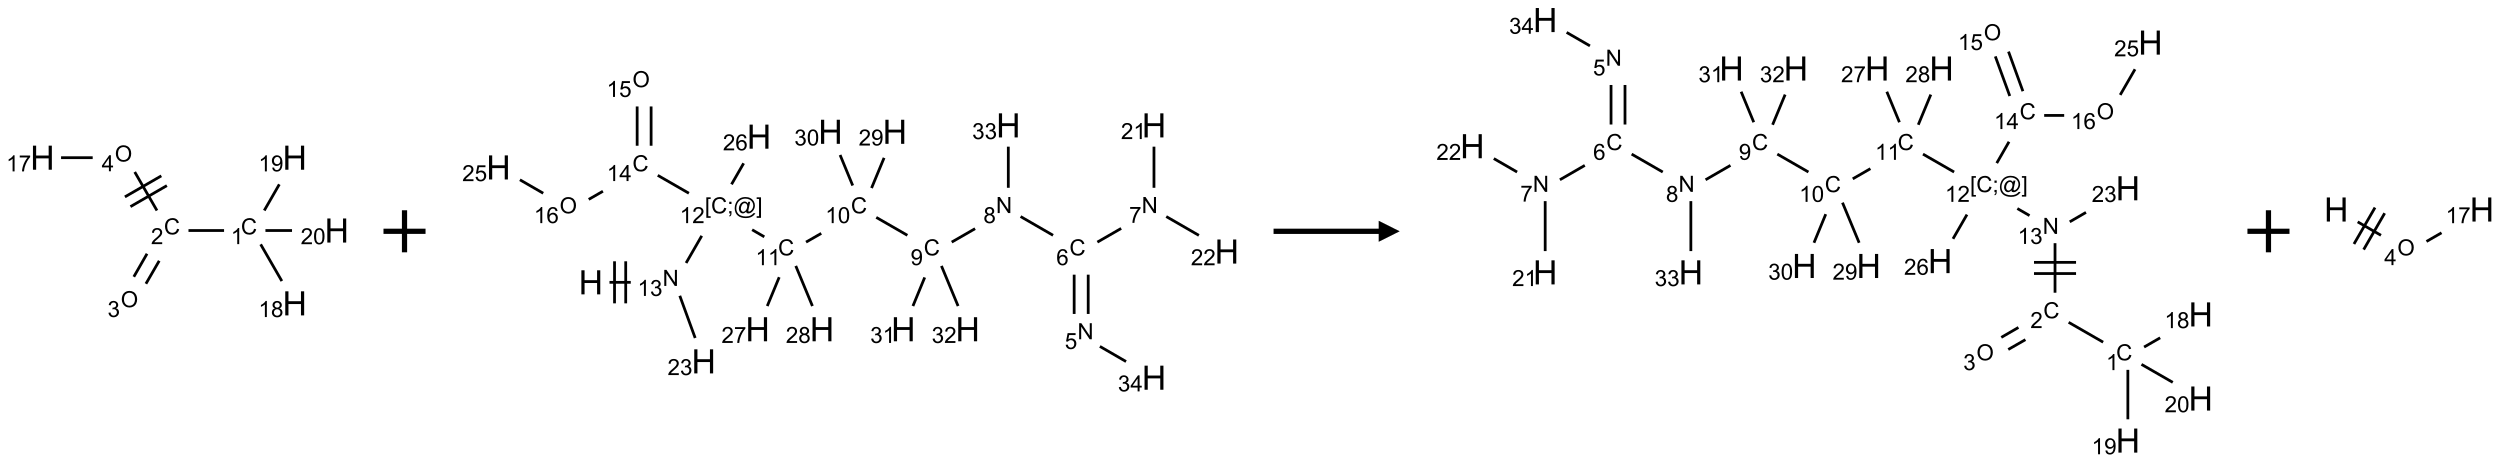 <?xml version="1.0" encoding="UTF-8"?>
<svg xmlns="http://www.w3.org/2000/svg" xmlns:xlink="http://www.w3.org/1999/xlink" width="1189" height="220" viewBox="0 0 1189 220">
<defs>
<g>
<g id="glyph-0-0">
<path d="M 1.332 0 L 1.332 -6.668 L 6.668 -6.668 L 6.668 0 Z M 1.5 -0.168 L 6.5 -0.168 L 6.5 -6.5 L 1.5 -6.5 Z M 1.5 -0.168 "/>
</g>
<g id="glyph-0-1">
<path d="M 6.27 -2.676 L 7.281 -2.422 C 7.07 -1.594 6.688 -0.961 6.137 -0.523 C 5.586 -0.086 4.914 0.129 4.121 0.129 C 3.297 0.129 2.629 -0.039 2.113 -0.371 C 1.598 -0.707 1.203 -1.191 0.934 -1.828 C 0.664 -2.465 0.531 -3.145 0.531 -3.875 C 0.531 -4.672 0.684 -5.363 0.988 -5.957 C 1.293 -6.547 1.723 -6.996 2.285 -7.305 C 2.844 -7.613 3.461 -7.766 4.137 -7.766 C 4.898 -7.766 5.543 -7.57 6.062 -7.184 C 6.582 -6.793 6.945 -6.246 7.152 -5.543 L 6.156 -5.309 C 5.98 -5.863 5.723 -6.266 5.387 -6.52 C 5.051 -6.773 4.625 -6.902 4.113 -6.902 C 3.527 -6.902 3.039 -6.762 2.645 -6.48 C 2.25 -6.199 1.973 -5.82 1.812 -5.348 C 1.652 -4.871 1.574 -4.383 1.574 -3.879 C 1.574 -3.23 1.668 -2.664 1.855 -2.18 C 2.047 -1.695 2.34 -1.332 2.738 -1.094 C 3.137 -0.855 3.57 -0.734 4.035 -0.734 C 4.602 -0.734 5.082 -0.898 5.473 -1.223 C 5.867 -1.551 6.133 -2.035 6.27 -2.676 Z M 6.27 -2.676 "/>
</g>
<g id="glyph-0-2">
<path d="M 3.973 0 L 3.035 0 L 3.035 -5.973 C 2.809 -5.758 2.516 -5.543 2.148 -5.328 C 1.781 -5.113 1.453 -4.953 1.16 -4.844 L 1.16 -5.75 C 1.684 -5.996 2.145 -6.297 2.535 -6.645 C 2.93 -6.996 3.207 -7.336 3.371 -7.668 L 3.973 -7.668 Z M 3.973 0 "/>
</g>
<g id="glyph-0-3">
<path d="M 5.371 -0.902 L 5.371 0 L 0.324 0 C 0.316 -0.227 0.352 -0.441 0.434 -0.652 C 0.562 -0.996 0.766 -1.332 1.051 -1.668 C 1.332 -2 1.742 -2.387 2.277 -2.824 C 3.105 -3.504 3.668 -4.043 3.957 -4.441 C 4.25 -4.84 4.395 -5.215 4.395 -5.566 C 4.395 -5.938 4.262 -6.254 3.996 -6.508 C 3.73 -6.762 3.387 -6.891 2.957 -6.891 C 2.508 -6.891 2.145 -6.754 1.875 -6.484 C 1.605 -6.215 1.469 -5.84 1.465 -5.359 L 0.5 -5.457 C 0.566 -6.176 0.812 -6.727 1.246 -7.102 C 1.676 -7.477 2.254 -7.668 2.98 -7.668 C 3.711 -7.668 4.293 -7.465 4.719 -7.059 C 5.145 -6.652 5.359 -6.148 5.359 -5.547 C 5.359 -5.242 5.297 -4.941 5.172 -4.645 C 5.047 -4.352 4.84 -4.039 4.551 -3.715 C 4.262 -3.387 3.777 -2.938 3.105 -2.371 C 2.543 -1.898 2.18 -1.578 2.02 -1.41 C 1.859 -1.242 1.73 -1.07 1.625 -0.902 Z M 5.371 -0.902 "/>
</g>
<g id="glyph-0-4">
<path d="M 0.516 -3.719 C 0.516 -4.984 0.855 -5.977 1.535 -6.695 C 2.215 -7.414 3.094 -7.77 4.172 -7.77 C 4.875 -7.77 5.512 -7.602 6.078 -7.266 C 6.645 -6.93 7.074 -6.461 7.371 -5.855 C 7.668 -5.254 7.816 -4.57 7.816 -3.809 C 7.816 -3.035 7.66 -2.34 7.348 -1.73 C 7.035 -1.117 6.594 -0.656 6.02 -0.34 C 5.449 -0.027 4.828 0.129 4.168 0.129 C 3.449 0.129 2.805 -0.043 2.238 -0.391 C 1.672 -0.738 1.246 -1.211 0.953 -1.812 C 0.66 -2.414 0.516 -3.047 0.516 -3.719 Z M 1.559 -3.703 C 1.559 -2.781 1.805 -2.059 2.301 -1.527 C 2.793 -1 3.414 -0.734 4.16 -0.734 C 4.922 -0.734 5.547 -1 6.039 -1.535 C 6.531 -2.07 6.777 -2.828 6.777 -3.812 C 6.777 -4.434 6.672 -4.977 6.461 -5.441 C 6.25 -5.902 5.945 -6.262 5.539 -6.52 C 5.133 -6.773 4.68 -6.902 4.176 -6.902 C 3.461 -6.902 2.848 -6.656 2.332 -6.164 C 1.816 -5.672 1.559 -4.852 1.559 -3.703 Z M 1.559 -3.703 "/>
</g>
<g id="glyph-0-5">
<path d="M 0.449 -2.016 L 1.387 -2.141 C 1.492 -1.609 1.676 -1.227 1.934 -0.992 C 2.191 -0.758 2.508 -0.641 2.879 -0.641 C 3.32 -0.641 3.695 -0.793 3.996 -1.098 C 4.301 -1.402 4.453 -1.781 4.453 -2.234 C 4.453 -2.664 4.312 -3.02 4.031 -3.301 C 3.75 -3.578 3.391 -3.719 2.957 -3.719 C 2.781 -3.719 2.562 -3.684 2.297 -3.613 L 2.402 -4.438 C 2.465 -4.43 2.516 -4.426 2.551 -4.426 C 2.949 -4.426 3.312 -4.531 3.629 -4.738 C 3.949 -4.949 4.109 -5.27 4.109 -5.703 C 4.109 -6.047 3.992 -6.332 3.762 -6.559 C 3.527 -6.785 3.227 -6.895 2.859 -6.895 C 2.496 -6.895 2.191 -6.781 1.949 -6.551 C 1.707 -6.324 1.547 -5.98 1.48 -5.52 L 0.543 -5.688 C 0.656 -6.316 0.918 -6.805 1.324 -7.148 C 1.73 -7.492 2.234 -7.668 2.84 -7.668 C 3.254 -7.668 3.641 -7.578 3.988 -7.398 C 4.34 -7.219 4.609 -6.977 4.793 -6.668 C 4.98 -6.359 5.074 -6.031 5.074 -5.684 C 5.074 -5.352 4.984 -5.051 4.809 -4.781 C 4.629 -4.512 4.367 -4.297 4.02 -4.137 C 4.473 -4.031 4.824 -3.816 5.074 -3.488 C 5.324 -3.16 5.449 -2.75 5.449 -2.254 C 5.449 -1.59 5.203 -1.023 4.719 -0.559 C 4.234 -0.098 3.617 0.137 2.875 0.137 C 2.203 0.137 1.648 -0.062 1.207 -0.465 C 0.762 -0.863 0.512 -1.379 0.449 -2.016 Z M 0.449 -2.016 "/>
</g>
<g id="glyph-0-6">
<path d="M 3.449 0 L 3.449 -1.828 L 0.137 -1.828 L 0.137 -2.688 L 3.621 -7.637 L 4.387 -7.637 L 4.387 -2.688 L 5.418 -2.688 L 5.418 -1.828 L 4.387 -1.828 L 4.387 0 Z M 3.449 -2.688 L 3.449 -6.129 L 1.059 -2.688 Z M 3.449 -2.688 "/>
</g>
<g id="glyph-0-7">
<path d="M 0.504 -6.637 L 0.504 -7.535 L 5.449 -7.535 L 5.449 -6.809 C 4.961 -6.289 4.48 -5.602 4.004 -4.746 C 3.527 -3.887 3.156 -3.004 2.895 -2.098 C 2.707 -1.461 2.59 -0.762 2.535 0 L 1.574 0 C 1.582 -0.602 1.703 -1.328 1.926 -2.176 C 2.152 -3.027 2.477 -3.848 2.898 -4.637 C 3.32 -5.426 3.77 -6.094 4.246 -6.637 Z M 0.504 -6.637 "/>
</g>
<g id="glyph-0-8">
<path d="M 1.887 -4.141 C 1.496 -4.281 1.207 -4.484 1.02 -4.75 C 0.832 -5.016 0.738 -5.328 0.738 -5.699 C 0.738 -6.254 0.938 -6.719 1.34 -7.098 C 1.738 -7.477 2.27 -7.668 2.934 -7.668 C 3.598 -7.668 4.137 -7.473 4.543 -7.086 C 4.949 -6.699 5.152 -6.227 5.152 -5.672 C 5.152 -5.316 5.059 -5.008 4.871 -4.746 C 4.688 -4.484 4.406 -4.281 4.027 -4.141 C 4.496 -3.988 4.852 -3.742 5.098 -3.402 C 5.34 -3.062 5.465 -2.656 5.465 -2.184 C 5.465 -1.531 5.234 -0.98 4.77 -0.535 C 4.309 -0.09 3.703 0.129 2.949 0.129 C 2.195 0.129 1.586 -0.094 1.125 -0.539 C 0.664 -0.984 0.434 -1.543 0.434 -2.207 C 0.434 -2.703 0.559 -3.121 0.809 -3.457 C 1.062 -3.793 1.422 -4.02 1.887 -4.141 Z M 1.699 -5.73 C 1.699 -5.367 1.812 -5.074 2.047 -4.844 C 2.281 -4.613 2.582 -4.5 2.953 -4.5 C 3.312 -4.5 3.609 -4.613 3.84 -4.84 C 4.07 -5.066 4.188 -5.348 4.188 -5.676 C 4.188 -6.02 4.07 -6.309 3.832 -6.543 C 3.594 -6.777 3.297 -6.895 2.941 -6.895 C 2.586 -6.895 2.289 -6.781 2.051 -6.551 C 1.816 -6.324 1.699 -6.047 1.699 -5.73 Z M 1.395 -2.203 C 1.395 -1.938 1.461 -1.676 1.586 -1.426 C 1.711 -1.176 1.902 -0.984 2.152 -0.848 C 2.402 -0.711 2.672 -0.641 2.957 -0.641 C 3.406 -0.641 3.777 -0.785 4.066 -1.074 C 4.359 -1.363 4.504 -1.727 4.504 -2.172 C 4.504 -2.625 4.355 -2.996 4.055 -3.293 C 3.754 -3.586 3.379 -3.734 2.926 -3.734 C 2.484 -3.734 2.121 -3.59 1.832 -3.297 C 1.543 -3.004 1.395 -2.641 1.395 -2.203 Z M 1.395 -2.203 "/>
</g>
<g id="glyph-0-9">
<path d="M 0.582 -1.766 L 1.484 -1.848 C 1.562 -1.426 1.707 -1.117 1.922 -0.926 C 2.137 -0.734 2.414 -0.641 2.75 -0.641 C 3.039 -0.641 3.289 -0.707 3.508 -0.84 C 3.727 -0.973 3.902 -1.148 4.043 -1.367 C 4.18 -1.586 4.297 -1.887 4.391 -2.262 C 4.484 -2.637 4.531 -3.016 4.531 -3.406 C 4.531 -3.449 4.531 -3.512 4.527 -3.594 C 4.34 -3.297 4.082 -3.055 3.758 -2.867 C 3.434 -2.68 3.082 -2.59 2.703 -2.59 C 2.07 -2.59 1.535 -2.816 1.098 -3.277 C 0.66 -3.734 0.441 -4.34 0.441 -5.09 C 0.441 -5.863 0.672 -6.484 1.129 -6.957 C 1.586 -7.43 2.156 -7.668 2.844 -7.668 C 3.34 -7.668 3.793 -7.531 4.207 -7.266 C 4.617 -7 4.93 -6.617 5.145 -6.121 C 5.355 -5.629 5.465 -4.91 5.465 -3.973 C 5.465 -2.996 5.359 -2.223 5.145 -1.645 C 4.934 -1.066 4.617 -0.625 4.199 -0.324 C 3.781 -0.02 3.293 0.129 2.73 0.129 C 2.133 0.129 1.645 -0.035 1.266 -0.367 C 0.887 -0.699 0.66 -1.164 0.582 -1.766 Z M 4.422 -5.137 C 4.422 -5.676 4.277 -6.102 3.992 -6.418 C 3.707 -6.734 3.359 -6.891 2.957 -6.891 C 2.543 -6.891 2.18 -6.719 1.871 -6.379 C 1.562 -6.039 1.406 -5.598 1.406 -5.059 C 1.406 -4.57 1.555 -4.176 1.848 -3.871 C 2.141 -3.566 2.5 -3.418 2.934 -3.418 C 3.367 -3.418 3.723 -3.57 4.004 -3.871 C 4.281 -4.176 4.422 -4.598 4.422 -5.137 Z M 4.422 -5.137 "/>
</g>
<g id="glyph-0-10">
<path d="M 0.441 -3.766 C 0.441 -4.668 0.535 -5.395 0.723 -5.945 C 0.906 -6.496 1.184 -6.922 1.551 -7.219 C 1.918 -7.516 2.375 -7.668 2.934 -7.668 C 3.344 -7.668 3.703 -7.586 4.012 -7.418 C 4.32 -7.254 4.574 -7.016 4.777 -6.707 C 4.977 -6.395 5.137 -6.016 5.25 -5.57 C 5.363 -5.125 5.422 -4.523 5.422 -3.766 C 5.422 -2.871 5.328 -2.148 5.145 -1.598 C 4.961 -1.047 4.688 -0.621 4.32 -0.32 C 3.953 -0.02 3.492 0.129 2.934 0.129 C 2.195 0.129 1.617 -0.133 1.199 -0.66 C 0.695 -1.297 0.441 -2.332 0.441 -3.766 Z M 1.406 -3.766 C 1.406 -2.512 1.555 -1.68 1.848 -1.262 C 2.141 -0.848 2.5 -0.641 2.934 -0.641 C 3.363 -0.641 3.727 -0.848 4.02 -1.266 C 4.312 -1.684 4.457 -2.516 4.457 -3.766 C 4.457 -5.023 4.312 -5.859 4.02 -6.27 C 3.727 -6.684 3.359 -6.891 2.922 -6.891 C 2.492 -6.891 2.148 -6.707 1.891 -6.344 C 1.566 -5.879 1.406 -5.02 1.406 -3.766 Z M 1.406 -3.766 "/>
</g>
<g id="glyph-0-11">
<path d="M 0.812 0 L 0.812 -7.637 L 1.848 -7.637 L 5.859 -1.641 L 5.859 -7.637 L 6.828 -7.637 L 6.828 0 L 5.793 0 L 1.781 -6 L 1.781 0 Z M 0.812 0 "/>
</g>
<g id="glyph-0-12">
<path d="M 0.723 2.121 L 0.723 -7.637 L 2.793 -7.637 L 2.793 -6.859 L 1.66 -6.859 L 1.66 1.344 L 2.793 1.344 L 2.793 2.121 Z M 0.723 2.121 "/>
</g>
<g id="glyph-0-13">
<path d="M 0.949 -4.465 L 0.949 -5.531 L 2.016 -5.531 L 2.016 -4.465 Z M 0.949 0 L 0.949 -1.066 L 2.016 -1.066 L 2.016 0 C 2.016 0.391 1.945 0.711 1.809 0.949 C 1.668 1.191 1.449 1.379 1.145 1.512 L 0.887 1.109 C 1.082 1.023 1.23 0.895 1.324 0.727 C 1.418 0.559 1.469 0.316 1.48 0 Z M 0.949 0 "/>
</g>
<g id="glyph-0-14">
<path d="M 6.047 -0.848 C 5.82 -0.59 5.57 -0.379 5.289 -0.223 C 5.008 -0.062 4.73 0.016 4.449 0.016 C 4.141 0.016 3.84 -0.074 3.547 -0.254 C 3.254 -0.434 3.02 -0.715 2.836 -1.09 C 2.652 -1.465 2.562 -1.875 2.562 -2.324 C 2.562 -2.875 2.703 -3.43 2.988 -3.98 C 3.27 -4.535 3.621 -4.953 4.043 -5.23 C 4.461 -5.508 4.871 -5.645 5.266 -5.645 C 5.566 -5.645 5.855 -5.566 6.129 -5.41 C 6.402 -5.25 6.641 -5.012 6.84 -4.688 L 7.016 -5.496 L 7.949 -5.496 L 7.199 -2 C 7.094 -1.516 7.043 -1.246 7.043 -1.191 C 7.043 -1.098 7.078 -1.02 7.148 -0.949 C 7.219 -0.883 7.305 -0.848 7.406 -0.848 C 7.59 -0.848 7.832 -0.953 8.129 -1.168 C 8.527 -1.445 8.84 -1.816 9.07 -2.285 C 9.301 -2.75 9.418 -3.234 9.418 -3.73 C 9.418 -4.309 9.27 -4.852 8.973 -5.355 C 8.676 -5.859 8.23 -6.262 7.645 -6.562 C 7.055 -6.863 6.406 -7.016 5.691 -7.016 C 4.879 -7.016 4.137 -6.824 3.465 -6.445 C 2.793 -6.066 2.273 -5.52 1.902 -4.809 C 1.535 -4.098 1.348 -3.34 1.348 -2.527 C 1.348 -1.676 1.535 -0.941 1.902 -0.328 C 2.273 0.285 2.809 0.742 3.508 1.035 C 4.207 1.328 4.984 1.473 5.832 1.473 C 6.742 1.473 7.504 1.32 8.121 1.016 C 8.734 0.711 9.195 0.34 9.5 -0.098 L 10.441 -0.098 C 10.266 0.266 9.961 0.637 9.531 1.016 C 9.102 1.395 8.59 1.695 7.996 1.914 C 7.402 2.133 6.688 2.246 5.848 2.246 C 5.078 2.246 4.367 2.145 3.715 1.949 C 3.066 1.75 2.512 1.453 2.051 1.055 C 1.594 0.656 1.25 0.199 1.016 -0.316 C 0.723 -0.973 0.578 -1.684 0.578 -2.441 C 0.578 -3.289 0.75 -4.098 1.098 -4.863 C 1.523 -5.805 2.125 -6.527 2.902 -7.027 C 3.684 -7.527 4.629 -7.777 5.738 -7.777 C 6.602 -7.777 7.375 -7.602 8.059 -7.246 C 8.746 -6.895 9.285 -6.371 9.684 -5.672 C 10.02 -5.07 10.188 -4.418 10.188 -3.715 C 10.188 -2.707 9.832 -1.812 9.125 -1.031 C 8.492 -0.328 7.801 0.02 7.051 0.02 C 6.812 0.02 6.617 -0.016 6.473 -0.09 C 6.324 -0.16 6.215 -0.266 6.145 -0.402 C 6.102 -0.488 6.066 -0.637 6.047 -0.848 Z M 3.527 -2.262 C 3.527 -1.785 3.641 -1.414 3.863 -1.152 C 4.09 -0.887 4.348 -0.754 4.641 -0.754 C 4.836 -0.754 5.039 -0.812 5.254 -0.93 C 5.469 -1.047 5.676 -1.219 5.871 -1.449 C 6.066 -1.676 6.23 -1.969 6.355 -2.32 C 6.48 -2.672 6.543 -3.027 6.543 -3.379 C 6.543 -3.852 6.426 -4.219 6.191 -4.48 C 5.957 -4.738 5.672 -4.871 5.332 -4.871 C 5.109 -4.871 4.902 -4.812 4.707 -4.699 C 4.512 -4.586 4.32 -4.406 4.137 -4.156 C 3.953 -3.906 3.805 -3.602 3.691 -3.246 C 3.582 -2.887 3.527 -2.559 3.527 -2.262 Z M 3.527 -2.262 "/>
</g>
<g id="glyph-0-15">
<path d="M 2.27 2.121 L 0.203 2.121 L 0.203 1.344 L 1.332 1.344 L 1.332 -6.859 L 0.203 -6.859 L 0.203 -7.637 L 2.27 -7.637 Z M 2.27 2.121 "/>
</g>
<g id="glyph-0-16">
<path d="M 5.309 -5.766 L 4.375 -5.691 C 4.293 -6.059 4.172 -6.328 4.02 -6.496 C 3.766 -6.762 3.453 -6.895 3.082 -6.895 C 2.785 -6.895 2.523 -6.812 2.297 -6.645 C 2 -6.43 1.77 -6.117 1.598 -5.703 C 1.43 -5.289 1.34 -4.703 1.332 -3.938 C 1.559 -4.281 1.836 -4.535 2.16 -4.703 C 2.488 -4.871 2.828 -4.953 3.188 -4.953 C 3.812 -4.953 4.344 -4.723 4.785 -4.262 C 5.223 -3.801 5.441 -3.207 5.441 -2.48 C 5.441 -2 5.34 -1.555 5.133 -1.145 C 4.926 -0.73 4.641 -0.418 4.281 -0.199 C 3.922 0.02 3.512 0.129 3.051 0.129 C 2.27 0.129 1.633 -0.156 1.141 -0.73 C 0.648 -1.305 0.402 -2.254 0.402 -3.574 C 0.402 -5.051 0.672 -6.121 1.219 -6.793 C 1.695 -7.375 2.336 -7.668 3.141 -7.668 C 3.742 -7.668 4.234 -7.5 4.617 -7.16 C 5 -6.824 5.23 -6.359 5.309 -5.766 Z M 1.48 -2.473 C 1.48 -2.152 1.547 -1.844 1.684 -1.547 C 1.82 -1.25 2.016 -1.027 2.262 -0.871 C 2.508 -0.719 2.766 -0.641 3.035 -0.641 C 3.434 -0.641 3.773 -0.801 4.059 -1.121 C 4.344 -1.441 4.484 -1.875 4.484 -2.422 C 4.484 -2.949 4.344 -3.367 4.062 -3.668 C 3.781 -3.973 3.426 -4.125 3 -4.125 C 2.578 -4.125 2.219 -3.973 1.922 -3.668 C 1.625 -3.363 1.48 -2.969 1.48 -2.473 Z M 1.48 -2.473 "/>
</g>
<g id="glyph-0-17">
<path d="M 0.441 -2 L 1.426 -2.082 C 1.5 -1.605 1.668 -1.242 1.934 -1.004 C 2.199 -0.762 2.52 -0.641 2.895 -0.641 C 3.348 -0.641 3.73 -0.812 4.043 -1.152 C 4.355 -1.492 4.512 -1.941 4.512 -2.504 C 4.512 -3.039 4.359 -3.461 4.059 -3.77 C 3.758 -4.078 3.367 -4.234 2.879 -4.234 C 2.578 -4.234 2.305 -4.164 2.062 -4.027 C 1.82 -3.891 1.629 -3.715 1.488 -3.496 L 0.609 -3.609 L 1.348 -7.531 L 5.145 -7.531 L 5.145 -6.637 L 2.098 -6.637 L 1.688 -4.582 C 2.145 -4.902 2.625 -5.062 3.129 -5.062 C 3.797 -5.062 4.359 -4.832 4.816 -4.371 C 5.277 -3.91 5.504 -3.312 5.504 -2.59 C 5.504 -1.898 5.305 -1.301 4.902 -0.797 C 4.41 -0.18 3.742 0.129 2.895 0.129 C 2.199 0.129 1.633 -0.062 1.195 -0.453 C 0.758 -0.844 0.504 -1.359 0.441 -2 Z M 0.441 -2 "/>
</g>
<g id="glyph-1-0">
<path d="M 2 0 L 2 -10 L 10 -10 L 10 0 Z M 2.25 -0.25 L 9.75 -0.25 L 9.75 -9.75 L 2.25 -9.75 Z M 2.25 -0.25 "/>
</g>
<g id="glyph-1-1">
<path d="M 1.281 0 L 1.281 -11.453 L 2.797 -11.453 L 2.797 -6.75 L 8.75 -6.75 L 8.75 -11.453 L 10.266 -11.453 L 10.266 0 L 8.75 0 L 8.75 -5.398 L 2.797 -5.398 L 2.797 0 Z M 1.281 0 "/>
</g>
</g>
</defs>
<path fill="none" stroke-width="0.033" stroke-linecap="butt" stroke-linejoin="miter" stroke="rgb(0%, 0%, 0%)" stroke-opacity="1" stroke-miterlimit="10" d="M 2.16 0.866 L 1.737 0.866 " transform="matrix(40, 0, 0, 40, 20.164, 74.996)"/>
<path fill="none" stroke-width="0.033" stroke-linecap="butt" stroke-linejoin="miter" stroke="rgb(0%, 0%, 0%)" stroke-opacity="1" stroke-miterlimit="10" d="M 1.244 1.142 L 1.087 1.416 " transform="matrix(40, 0, 0, 40, 20.164, 74.996)"/>
<path fill="none" stroke-width="0.033" stroke-linecap="butt" stroke-linejoin="miter" stroke="rgb(0%, 0%, 0%)" stroke-opacity="1" stroke-miterlimit="10" d="M 1.389 1.226 L 1.231 1.499 " transform="matrix(40, 0, 0, 40, 20.164, 74.996)"/>
<path fill="none" stroke-width="0.033" stroke-linecap="butt" stroke-linejoin="miter" stroke="rgb(0%, 0%, 0%)" stroke-opacity="1" stroke-miterlimit="10" d="M 1.362 0.628 L 1.098 0.17 " transform="matrix(40, 0, 0, 40, 20.164, 74.996)"/>
<path fill="none" stroke-width="0.033" stroke-linecap="butt" stroke-linejoin="miter" stroke="rgb(0%, 0%, 0%)" stroke-opacity="1" stroke-miterlimit="10" d="M 1.414 0.216 L 0.981 0.466 " transform="matrix(40, 0, 0, 40, 20.164, 74.996)"/>
<path fill="none" stroke-width="0.033" stroke-linecap="butt" stroke-linejoin="miter" stroke="rgb(0%, 0%, 0%)" stroke-opacity="1" stroke-miterlimit="10" d="M 1.48 0.332 L 1.047 0.582 " transform="matrix(40, 0, 0, 40, 20.164, 74.996)"/>
<path fill="none" stroke-width="0.033" stroke-linecap="butt" stroke-linejoin="miter" stroke="rgb(0%, 0%, 0%)" stroke-opacity="1" stroke-miterlimit="10" d="M 0.598 -0 L 0.222 -0 " transform="matrix(40, 0, 0, 40, 20.164, 74.996)"/>
<path fill="none" stroke-width="0.033" stroke-linecap="butt" stroke-linejoin="miter" stroke="rgb(0%, 0%, 0%)" stroke-opacity="1" stroke-miterlimit="10" d="M 2.595 1.03 L 2.847 1.467 " transform="matrix(40, 0, 0, 40, 20.164, 74.996)"/>
<path fill="none" stroke-width="0.033" stroke-linecap="butt" stroke-linejoin="miter" stroke="rgb(0%, 0%, 0%)" stroke-opacity="1" stroke-miterlimit="10" d="M 2.638 0.628 L 2.817 0.317 " transform="matrix(40, 0, 0, 40, 20.164, 74.996)"/>
<path fill="none" stroke-width="0.033" stroke-linecap="butt" stroke-linejoin="miter" stroke="rgb(0%, 0%, 0%)" stroke-opacity="1" stroke-miterlimit="10" d="M 2.652 0.866 L 2.968 0.866 " transform="matrix(40, 0, 0, 40, 20.164, 74.996)"/>
<g fill="rgb(0%, 0%, 0%)" fill-opacity="1">
<use xlink:href="#glyph-0-1" x="114.57" y="111.48"/>
</g>
<g fill="rgb(0%, 0%, 0%)" fill-opacity="1">
<use xlink:href="#glyph-0-2" x="109.793" y="116.117"/>
</g>
<g fill="rgb(0%, 0%, 0%)" fill-opacity="1">
<use xlink:href="#glyph-0-1" x="77.945" y="111.48"/>
</g>
<g fill="rgb(0%, 0%, 0%)" fill-opacity="1">
<use xlink:href="#glyph-0-3" x="71.773" y="116.117"/>
</g>
<g fill="rgb(0%, 0%, 0%)" fill-opacity="1">
<use xlink:href="#glyph-0-4" x="57.41" y="146.125"/>
</g>
<g fill="rgb(0%, 0%, 0%)" fill-opacity="1">
<use xlink:href="#glyph-0-5" x="51.145" y="150.758"/>
</g>
<g fill="rgb(0%, 0%, 0%)" fill-opacity="1">
<use xlink:href="#glyph-0-4" x="54.586" y="76.844"/>
</g>
<g fill="rgb(0%, 0%, 0%)" fill-opacity="1">
<use xlink:href="#glyph-0-6" x="48.352" y="81.445"/>
</g>
<g fill="rgb(0%, 0%, 0%)" fill-opacity="1">
<use xlink:href="#glyph-1-1" x="14.391" y="80.723"/>
</g>
<g fill="rgb(0%, 0%, 0%)" fill-opacity="1">
<use xlink:href="#glyph-0-2" x="2.957" y="81.516"/>
<use xlink:href="#glyph-0-7" x="8.889" y="81.516"/>
</g>
<g fill="rgb(0%, 0%, 0%)" fill-opacity="1">
<use xlink:href="#glyph-1-1" x="134.391" y="150.004"/>
</g>
<g fill="rgb(0%, 0%, 0%)" fill-opacity="1">
<use xlink:href="#glyph-0-2" x="122.941" y="150.797"/>
<use xlink:href="#glyph-0-8" x="128.874" y="150.797"/>
</g>
<g fill="rgb(0%, 0%, 0%)" fill-opacity="1">
<use xlink:href="#glyph-1-1" x="134.391" y="80.723"/>
</g>
<g fill="rgb(0%, 0%, 0%)" fill-opacity="1">
<use xlink:href="#glyph-0-2" x="122.941" y="81.516"/>
<use xlink:href="#glyph-0-9" x="128.874" y="81.516"/>
</g>
<g fill="rgb(0%, 0%, 0%)" fill-opacity="1">
<use xlink:href="#glyph-1-1" x="154.391" y="115.363"/>
</g>
<g fill="rgb(0%, 0%, 0%)" fill-opacity="1">
<use xlink:href="#glyph-0-3" x="142.984" y="116.156"/>
<use xlink:href="#glyph-0-10" x="148.917" y="116.156"/>
</g>
<path fill="none" stroke-width="0.062" stroke-linecap="butt" stroke-linejoin="miter" stroke="rgb(0%, 0%, 0%)" stroke-opacity="1" stroke-miterlimit="10" d="M -0 0 L 0.5 0 M 0.25 -0.25 L 0.25 0.25 " transform="matrix(40, 0, 0, 40, 182.387, 110)"/>
<path fill="none" stroke-width="0.033" stroke-linecap="butt" stroke-linejoin="miter" stroke="rgb(0%, 0%, 0%)" stroke-opacity="1" stroke-miterlimit="10" d="M 1.32 2.366 L 1.573 2.366 " transform="matrix(40, 0, 0, 40, 237.07, 39.633)"/>
<path fill="none" stroke-width="0.033" stroke-linecap="butt" stroke-linejoin="miter" stroke="rgb(0%, 0%, 0%)" stroke-opacity="1" stroke-miterlimit="10" d="M 1.513 2.616 L 1.513 2.116 " transform="matrix(40, 0, 0, 40, 237.07, 39.633)"/>
<path fill="none" stroke-width="0.033" stroke-linecap="butt" stroke-linejoin="miter" stroke="rgb(0%, 0%, 0%)" stroke-opacity="1" stroke-miterlimit="10" d="M 1.38 2.616 L 1.38 2.116 " transform="matrix(40, 0, 0, 40, 237.07, 39.633)"/>
<path fill="none" stroke-width="0.033" stroke-linecap="butt" stroke-linejoin="miter" stroke="rgb(0%, 0%, 0%)" stroke-opacity="1" stroke-miterlimit="10" d="M 2.231 2.136 L 2.417 1.813 " transform="matrix(40, 0, 0, 40, 237.07, 39.633)"/>
<path fill="none" stroke-width="0.033" stroke-linecap="butt" stroke-linejoin="miter" stroke="rgb(0%, 0%, 0%)" stroke-opacity="1" stroke-miterlimit="10" d="M 3.016 1.741 L 3.161 1.825 " transform="matrix(40, 0, 0, 40, 237.07, 39.633)"/>
<path fill="none" stroke-width="0.033" stroke-linecap="butt" stroke-linejoin="miter" stroke="rgb(0%, 0%, 0%)" stroke-opacity="1" stroke-miterlimit="10" d="M 3.657 1.888 L 3.838 1.784 " transform="matrix(40, 0, 0, 40, 237.07, 39.633)"/>
<path fill="none" stroke-width="0.033" stroke-linecap="butt" stroke-linejoin="miter" stroke="rgb(0%, 0%, 0%)" stroke-opacity="1" stroke-miterlimit="10" d="M 4.492 1.594 L 4.862 1.807 " transform="matrix(40, 0, 0, 40, 237.07, 39.633)"/>
<path fill="none" stroke-width="0.033" stroke-linecap="butt" stroke-linejoin="miter" stroke="rgb(0%, 0%, 0%)" stroke-opacity="1" stroke-miterlimit="10" d="M 5.389 1.888 L 5.667 1.728 " transform="matrix(40, 0, 0, 40, 237.07, 39.633)"/>
<path fill="none" stroke-width="0.033" stroke-linecap="butt" stroke-linejoin="miter" stroke="rgb(0%, 0%, 0%)" stroke-opacity="1" stroke-miterlimit="10" d="M 6.208 1.584 L 6.594 1.807 " transform="matrix(40, 0, 0, 40, 237.07, 39.633)"/>
<path fill="none" stroke-width="0.033" stroke-linecap="butt" stroke-linejoin="miter" stroke="rgb(0%, 0%, 0%)" stroke-opacity="1" stroke-miterlimit="10" d="M 6.845 2.275 L 6.845 2.742 " transform="matrix(40, 0, 0, 40, 237.07, 39.633)"/>
<path fill="none" stroke-width="0.033" stroke-linecap="butt" stroke-linejoin="miter" stroke="rgb(0%, 0%, 0%)" stroke-opacity="1" stroke-miterlimit="10" d="M 7.012 2.275 L 7.012 2.742 " transform="matrix(40, 0, 0, 40, 237.07, 39.633)"/>
<path fill="none" stroke-width="0.033" stroke-linecap="butt" stroke-linejoin="miter" stroke="rgb(0%, 0%, 0%)" stroke-opacity="1" stroke-miterlimit="10" d="M 7.151 3.128 L 7.462 3.308 " transform="matrix(40, 0, 0, 40, 237.07, 39.633)"/>
<path fill="none" stroke-width="0.033" stroke-linecap="butt" stroke-linejoin="miter" stroke="rgb(0%, 0%, 0%)" stroke-opacity="1" stroke-miterlimit="10" d="M 7.121 1.888 L 7.404 1.725 " transform="matrix(40, 0, 0, 40, 237.07, 39.633)"/>
<path fill="none" stroke-width="0.033" stroke-linecap="butt" stroke-linejoin="miter" stroke="rgb(0%, 0%, 0%)" stroke-opacity="1" stroke-miterlimit="10" d="M 7.794 1.242 L 7.794 0.753 " transform="matrix(40, 0, 0, 40, 237.07, 39.633)"/>
<path fill="none" stroke-width="0.033" stroke-linecap="butt" stroke-linejoin="miter" stroke="rgb(0%, 0%, 0%)" stroke-opacity="1" stroke-miterlimit="10" d="M 7.94 1.584 L 8.328 1.808 " transform="matrix(40, 0, 0, 40, 237.07, 39.633)"/>
<path fill="none" stroke-width="0.033" stroke-linecap="butt" stroke-linejoin="miter" stroke="rgb(0%, 0%, 0%)" stroke-opacity="1" stroke-miterlimit="10" d="M 6.062 1.242 L 6.062 0.753 " transform="matrix(40, 0, 0, 40, 237.07, 39.633)"/>
<path fill="none" stroke-width="0.033" stroke-linecap="butt" stroke-linejoin="miter" stroke="rgb(0%, 0%, 0%)" stroke-opacity="1" stroke-miterlimit="10" d="M 5.068 2.308 L 4.928 2.648 " transform="matrix(40, 0, 0, 40, 237.07, 39.633)"/>
<path fill="none" stroke-width="0.033" stroke-linecap="butt" stroke-linejoin="miter" stroke="rgb(0%, 0%, 0%)" stroke-opacity="1" stroke-miterlimit="10" d="M 5.267 2.171 L 5.465 2.648 " transform="matrix(40, 0, 0, 40, 237.07, 39.633)"/>
<path fill="none" stroke-width="0.033" stroke-linecap="butt" stroke-linejoin="miter" stroke="rgb(0%, 0%, 0%)" stroke-opacity="1" stroke-miterlimit="10" d="M 4.436 1.245 L 4.585 0.886 " transform="matrix(40, 0, 0, 40, 237.07, 39.633)"/>
<path fill="none" stroke-width="0.033" stroke-linecap="butt" stroke-linejoin="miter" stroke="rgb(0%, 0%, 0%)" stroke-opacity="1" stroke-miterlimit="10" d="M 4.212 1.215 L 4.062 0.852 " transform="matrix(40, 0, 0, 40, 237.07, 39.633)"/>
<path fill="none" stroke-width="0.033" stroke-linecap="butt" stroke-linejoin="miter" stroke="rgb(0%, 0%, 0%)" stroke-opacity="1" stroke-miterlimit="10" d="M 3.338 2.305 L 3.196 2.648 " transform="matrix(40, 0, 0, 40, 237.07, 39.633)"/>
<path fill="none" stroke-width="0.033" stroke-linecap="butt" stroke-linejoin="miter" stroke="rgb(0%, 0%, 0%)" stroke-opacity="1" stroke-miterlimit="10" d="M 3.535 2.171 L 3.733 2.648 " transform="matrix(40, 0, 0, 40, 237.07, 39.633)"/>
<path fill="none" stroke-width="0.033" stroke-linecap="butt" stroke-linejoin="miter" stroke="rgb(0%, 0%, 0%)" stroke-opacity="1" stroke-miterlimit="10" d="M 2.264 1.307 L 1.894 1.094 " transform="matrix(40, 0, 0, 40, 237.07, 39.633)"/>
<path fill="none" stroke-width="0.033" stroke-linecap="butt" stroke-linejoin="miter" stroke="rgb(0%, 0%, 0%)" stroke-opacity="1" stroke-miterlimit="10" d="M 1.815 0.742 L 1.815 0.275 " transform="matrix(40, 0, 0, 40, 237.07, 39.633)"/>
<path fill="none" stroke-width="0.033" stroke-linecap="butt" stroke-linejoin="miter" stroke="rgb(0%, 0%, 0%)" stroke-opacity="1" stroke-miterlimit="10" d="M 1.649 0.742 L 1.649 0.275 " transform="matrix(40, 0, 0, 40, 237.07, 39.633)"/>
<path fill="none" stroke-width="0.033" stroke-linecap="butt" stroke-linejoin="miter" stroke="rgb(0%, 0%, 0%)" stroke-opacity="1" stroke-miterlimit="10" d="M 1.242 1.283 L 1.073 1.38 " transform="matrix(40, 0, 0, 40, 237.07, 39.633)"/>
<path fill="none" stroke-width="0.033" stroke-linecap="butt" stroke-linejoin="miter" stroke="rgb(0%, 0%, 0%)" stroke-opacity="1" stroke-miterlimit="10" d="M 0.532 1.307 L 0.255 1.147 " transform="matrix(40, 0, 0, 40, 237.07, 39.633)"/>
<path fill="none" stroke-width="0.033" stroke-linecap="butt" stroke-linejoin="miter" stroke="rgb(0%, 0%, 0%)" stroke-opacity="1" stroke-miterlimit="10" d="M 2.771 1.201 L 2.915 0.951 " transform="matrix(40, 0, 0, 40, 237.07, 39.633)"/>
<path fill="none" stroke-width="0.033" stroke-linecap="butt" stroke-linejoin="miter" stroke="rgb(0%, 0%, 0%)" stroke-opacity="1" stroke-miterlimit="10" d="M 2.156 2.526 L 2.339 3.028 " transform="matrix(40, 0, 0, 40, 237.07, 39.633)"/>
<g fill="rgb(0%, 0%, 0%)" fill-opacity="1">
<use xlink:href="#glyph-1-1" x="275.223" y="140"/>
</g>
<g fill="rgb(0%, 0%, 0%)" fill-opacity="1">
<use xlink:href="#glyph-0-11" x="315.121" y="135.984"/>
</g>
<g fill="rgb(0%, 0%, 0%)" fill-opacity="1">
<use xlink:href="#glyph-0-2" x="303.215" y="140.754"/>
<use xlink:href="#glyph-0-5" x="309.147" y="140.754"/>
</g>
<g fill="rgb(0%, 0%, 0%)" fill-opacity="1">
<use xlink:href="#glyph-0-12" x="335.207" y="101.484"/>
<use xlink:href="#glyph-0-1" x="338.171" y="101.484"/>
<use xlink:href="#glyph-0-13" x="345.874" y="101.484"/>
<use xlink:href="#glyph-0-14" x="348.837" y="101.484"/>
<use xlink:href="#glyph-0-15" x="359.665" y="101.484"/>
</g>
<g fill="rgb(0%, 0%, 0%)" fill-opacity="1">
<use xlink:href="#glyph-0-2" x="323.293" y="106.113"/>
<use xlink:href="#glyph-0-3" x="329.225" y="106.113"/>
</g>
<g fill="rgb(0%, 0%, 0%)" fill-opacity="1">
<use xlink:href="#glyph-0-1" x="370.043" y="121.477"/>
</g>
<g fill="rgb(0%, 0%, 0%)" fill-opacity="1">
<use xlink:href="#glyph-0-2" x="359.332" y="126.113"/>
<use xlink:href="#glyph-0-2" x="365.264" y="126.113"/>
</g>
<g fill="rgb(0%, 0%, 0%)" fill-opacity="1">
<use xlink:href="#glyph-0-1" x="404.684" y="101.477"/>
</g>
<g fill="rgb(0%, 0%, 0%)" fill-opacity="1">
<use xlink:href="#glyph-0-2" x="392.523" y="106.113"/>
<use xlink:href="#glyph-0-10" x="398.456" y="106.113"/>
</g>
<g fill="rgb(0%, 0%, 0%)" fill-opacity="1">
<use xlink:href="#glyph-0-1" x="439.324" y="121.477"/>
</g>
<g fill="rgb(0%, 0%, 0%)" fill-opacity="1">
<use xlink:href="#glyph-0-9" x="433.055" y="126.113"/>
</g>
<g fill="rgb(0%, 0%, 0%)" fill-opacity="1">
<use xlink:href="#glyph-0-11" x="473.684" y="101.344"/>
</g>
<g fill="rgb(0%, 0%, 0%)" fill-opacity="1">
<use xlink:href="#glyph-0-8" x="467.699" y="106.113"/>
</g>
<g fill="rgb(0%, 0%, 0%)" fill-opacity="1">
<use xlink:href="#glyph-0-1" x="508.605" y="121.477"/>
</g>
<g fill="rgb(0%, 0%, 0%)" fill-opacity="1">
<use xlink:href="#glyph-0-16" x="502.359" y="126.113"/>
</g>
<g fill="rgb(0%, 0%, 0%)" fill-opacity="1">
<use xlink:href="#glyph-0-11" x="512.434" y="161.344"/>
</g>
<g fill="rgb(0%, 0%, 0%)" fill-opacity="1">
<use xlink:href="#glyph-0-17" x="506.406" y="165.98"/>
</g>
<g fill="rgb(0%, 0%, 0%)" fill-opacity="1">
<use xlink:href="#glyph-1-1" x="543.066" y="185.359"/>
</g>
<g fill="rgb(0%, 0%, 0%)" fill-opacity="1">
<use xlink:href="#glyph-0-5" x="531.664" y="186.152"/>
<use xlink:href="#glyph-0-6" x="537.596" y="186.152"/>
</g>
<g fill="rgb(0%, 0%, 0%)" fill-opacity="1">
<use xlink:href="#glyph-0-11" x="542.965" y="101.344"/>
</g>
<g fill="rgb(0%, 0%, 0%)" fill-opacity="1">
<use xlink:href="#glyph-0-7" x="536.992" y="105.984"/>
</g>
<g fill="rgb(0%, 0%, 0%)" fill-opacity="1">
<use xlink:href="#glyph-1-1" x="543.066" y="65.359"/>
</g>
<g fill="rgb(0%, 0%, 0%)" fill-opacity="1">
<use xlink:href="#glyph-0-3" x="533.109" y="66.152"/>
<use xlink:href="#glyph-0-2" x="539.042" y="66.152"/>
</g>
<g fill="rgb(0%, 0%, 0%)" fill-opacity="1">
<use xlink:href="#glyph-1-1" x="577.707" y="125.359"/>
</g>
<g fill="rgb(0%, 0%, 0%)" fill-opacity="1">
<use xlink:href="#glyph-0-3" x="566.355" y="126.152"/>
<use xlink:href="#glyph-0-3" x="572.288" y="126.152"/>
</g>
<g fill="rgb(0%, 0%, 0%)" fill-opacity="1">
<use xlink:href="#glyph-1-1" x="473.785" y="65.359"/>
</g>
<g fill="rgb(0%, 0%, 0%)" fill-opacity="1">
<use xlink:href="#glyph-0-5" x="462.352" y="66.152"/>
<use xlink:href="#glyph-0-5" x="468.284" y="66.152"/>
</g>
<g fill="rgb(0%, 0%, 0%)" fill-opacity="1">
<use xlink:href="#glyph-1-1" x="423.836" y="162.316"/>
</g>
<g fill="rgb(0%, 0%, 0%)" fill-opacity="1">
<use xlink:href="#glyph-0-5" x="413.879" y="163.109"/>
<use xlink:href="#glyph-0-2" x="419.811" y="163.109"/>
</g>
<g fill="rgb(0%, 0%, 0%)" fill-opacity="1">
<use xlink:href="#glyph-1-1" x="454.453" y="162.316"/>
</g>
<g fill="rgb(0%, 0%, 0%)" fill-opacity="1">
<use xlink:href="#glyph-0-5" x="443.098" y="163.109"/>
<use xlink:href="#glyph-0-3" x="449.03" y="163.109"/>
</g>
<g fill="rgb(0%, 0%, 0%)" fill-opacity="1">
<use xlink:href="#glyph-1-1" x="419.809" y="68.406"/>
</g>
<g fill="rgb(0%, 0%, 0%)" fill-opacity="1">
<use xlink:href="#glyph-0-3" x="408.363" y="69.199"/>
<use xlink:href="#glyph-0-9" x="414.296" y="69.199"/>
</g>
<g fill="rgb(0%, 0%, 0%)" fill-opacity="1">
<use xlink:href="#glyph-1-1" x="389.195" y="68.406"/>
</g>
<g fill="rgb(0%, 0%, 0%)" fill-opacity="1">
<use xlink:href="#glyph-0-5" x="377.789" y="69.199"/>
<use xlink:href="#glyph-0-10" x="383.721" y="69.199"/>
</g>
<g fill="rgb(0%, 0%, 0%)" fill-opacity="1">
<use xlink:href="#glyph-1-1" x="354.555" y="162.316"/>
</g>
<g fill="rgb(0%, 0%, 0%)" fill-opacity="1">
<use xlink:href="#glyph-0-3" x="343.121" y="163.109"/>
<use xlink:href="#glyph-0-7" x="349.053" y="163.109"/>
</g>
<g fill="rgb(0%, 0%, 0%)" fill-opacity="1">
<use xlink:href="#glyph-1-1" x="385.168" y="162.316"/>
</g>
<g fill="rgb(0%, 0%, 0%)" fill-opacity="1">
<use xlink:href="#glyph-0-3" x="373.723" y="163.109"/>
<use xlink:href="#glyph-0-8" x="379.655" y="163.109"/>
</g>
<g fill="rgb(0%, 0%, 0%)" fill-opacity="1">
<use xlink:href="#glyph-0-1" x="300.758" y="81.477"/>
</g>
<g fill="rgb(0%, 0%, 0%)" fill-opacity="1">
<use xlink:href="#glyph-0-2" x="288.605" y="86.113"/>
<use xlink:href="#glyph-0-6" x="294.538" y="86.113"/>
</g>
<g fill="rgb(0%, 0%, 0%)" fill-opacity="1">
<use xlink:href="#glyph-0-4" x="300.773" y="41.48"/>
</g>
<g fill="rgb(0%, 0%, 0%)" fill-opacity="1">
<use xlink:href="#glyph-0-2" x="288.516" y="46.113"/>
<use xlink:href="#glyph-0-17" x="294.448" y="46.113"/>
</g>
<g fill="rgb(0%, 0%, 0%)" fill-opacity="1">
<use xlink:href="#glyph-0-4" x="266.133" y="101.48"/>
</g>
<g fill="rgb(0%, 0%, 0%)" fill-opacity="1">
<use xlink:href="#glyph-0-2" x="253.938" y="106.113"/>
<use xlink:href="#glyph-0-16" x="259.87" y="106.113"/>
</g>
<g fill="rgb(0%, 0%, 0%)" fill-opacity="1">
<use xlink:href="#glyph-1-1" x="231.297" y="85.359"/>
</g>
<g fill="rgb(0%, 0%, 0%)" fill-opacity="1">
<use xlink:href="#glyph-0-3" x="219.809" y="86.152"/>
<use xlink:href="#glyph-0-17" x="225.741" y="86.152"/>
</g>
<g fill="rgb(0%, 0%, 0%)" fill-opacity="1">
<use xlink:href="#glyph-1-1" x="355.223" y="70.719"/>
</g>
<g fill="rgb(0%, 0%, 0%)" fill-opacity="1">
<use xlink:href="#glyph-0-3" x="343.793" y="71.512"/>
<use xlink:href="#glyph-0-16" x="349.725" y="71.512"/>
</g>
<g fill="rgb(0%, 0%, 0%)" fill-opacity="1">
<use xlink:href="#glyph-1-1" x="328.902" y="177.59"/>
</g>
<g fill="rgb(0%, 0%, 0%)" fill-opacity="1">
<use xlink:href="#glyph-0-3" x="317.469" y="178.383"/>
<use xlink:href="#glyph-0-5" x="323.401" y="178.383"/>
</g>
<path fill-rule="nonzero" fill="rgb(0%, 0%, 0%)" fill-opacity="1" d="M 605.703 111.25 L 655.703 111.25 L 655.703 115 L 665.703 110 L 655.703 105 L 655.703 108.75 L 605.703 108.75 "/>
<path fill="none" stroke-width="0.033" stroke-linecap="butt" stroke-linejoin="miter" stroke="rgb(0%, 0%, 0%)" stroke-opacity="1" stroke-miterlimit="10" d="M 7.5 3.83 L 7.09 3.594 " transform="matrix(40, 0, 0, 40, 700.25, 9.539)"/>
<path fill="none" stroke-width="0.033" stroke-linecap="butt" stroke-linejoin="miter" stroke="rgb(0%, 0%, 0%)" stroke-opacity="1" stroke-miterlimit="10" d="M 6.493 3.655 L 6.289 3.773 " transform="matrix(40, 0, 0, 40, 700.25, 9.539)"/>
<path fill="none" stroke-width="0.033" stroke-linecap="butt" stroke-linejoin="miter" stroke="rgb(0%, 0%, 0%)" stroke-opacity="1" stroke-miterlimit="10" d="M 6.576 3.8 L 6.372 3.917 " transform="matrix(40, 0, 0, 40, 700.25, 9.539)"/>
<path fill="none" stroke-width="0.033" stroke-linecap="butt" stroke-linejoin="miter" stroke="rgb(0%, 0%, 0%)" stroke-opacity="1" stroke-miterlimit="10" d="M 6.928 3.242 L 6.928 2.653 " transform="matrix(40, 0, 0, 40, 700.25, 9.539)"/>
<path fill="none" stroke-width="0.033" stroke-linecap="butt" stroke-linejoin="miter" stroke="rgb(0%, 0%, 0%)" stroke-opacity="1" stroke-miterlimit="10" d="M 7.178 2.881 L 6.678 2.881 " transform="matrix(40, 0, 0, 40, 700.25, 9.539)"/>
<path fill="none" stroke-width="0.033" stroke-linecap="butt" stroke-linejoin="miter" stroke="rgb(0%, 0%, 0%)" stroke-opacity="1" stroke-miterlimit="10" d="M 7.178 3.014 L 6.678 3.014 " transform="matrix(40, 0, 0, 40, 700.25, 9.539)"/>
<path fill="none" stroke-width="0.033" stroke-linecap="butt" stroke-linejoin="miter" stroke="rgb(0%, 0%, 0%)" stroke-opacity="1" stroke-miterlimit="10" d="M 6.625 2.325 L 6.48 2.241 " transform="matrix(40, 0, 0, 40, 700.25, 9.539)"/>
<path fill="none" stroke-width="0.033" stroke-linecap="butt" stroke-linejoin="miter" stroke="rgb(0%, 0%, 0%)" stroke-opacity="1" stroke-miterlimit="10" d="M 5.728 1.807 L 5.358 1.594 " transform="matrix(40, 0, 0, 40, 700.25, 9.539)"/>
<path fill="none" stroke-width="0.033" stroke-linecap="butt" stroke-linejoin="miter" stroke="rgb(0%, 0%, 0%)" stroke-opacity="1" stroke-miterlimit="10" d="M 4.733 1.767 L 4.523 1.888 " transform="matrix(40, 0, 0, 40, 700.25, 9.539)"/>
<path fill="none" stroke-width="0.033" stroke-linecap="butt" stroke-linejoin="miter" stroke="rgb(0%, 0%, 0%)" stroke-opacity="1" stroke-miterlimit="10" d="M 3.996 1.807 L 3.626 1.594 " transform="matrix(40, 0, 0, 40, 700.25, 9.539)"/>
<path fill="none" stroke-width="0.033" stroke-linecap="butt" stroke-linejoin="miter" stroke="rgb(0%, 0%, 0%)" stroke-opacity="1" stroke-miterlimit="10" d="M 3.069 1.728 L 2.773 1.899 " transform="matrix(40, 0, 0, 40, 700.25, 9.539)"/>
<path fill="none" stroke-width="0.033" stroke-linecap="butt" stroke-linejoin="miter" stroke="rgb(0%, 0%, 0%)" stroke-opacity="1" stroke-miterlimit="10" d="M 2.264 1.807 L 1.894 1.594 " transform="matrix(40, 0, 0, 40, 700.25, 9.539)"/>
<path fill="none" stroke-width="0.033" stroke-linecap="butt" stroke-linejoin="miter" stroke="rgb(0%, 0%, 0%)" stroke-opacity="1" stroke-miterlimit="10" d="M 1.815 1.242 L 1.815 0.772 " transform="matrix(40, 0, 0, 40, 700.25, 9.539)"/>
<path fill="none" stroke-width="0.033" stroke-linecap="butt" stroke-linejoin="miter" stroke="rgb(0%, 0%, 0%)" stroke-opacity="1" stroke-miterlimit="10" d="M 1.649 1.242 L 1.649 0.772 " transform="matrix(40, 0, 0, 40, 700.25, 9.539)"/>
<path fill="none" stroke-width="0.033" stroke-linecap="butt" stroke-linejoin="miter" stroke="rgb(0%, 0%, 0%)" stroke-opacity="1" stroke-miterlimit="10" d="M 1.398 0.307 L 1.121 0.147 " transform="matrix(40, 0, 0, 40, 700.25, 9.539)"/>
<path fill="none" stroke-width="0.033" stroke-linecap="butt" stroke-linejoin="miter" stroke="rgb(0%, 0%, 0%)" stroke-opacity="1" stroke-miterlimit="10" d="M 1.337 1.728 L 1.041 1.899 " transform="matrix(40, 0, 0, 40, 700.25, 9.539)"/>
<path fill="none" stroke-width="0.033" stroke-linecap="butt" stroke-linejoin="miter" stroke="rgb(0%, 0%, 0%)" stroke-opacity="1" stroke-miterlimit="10" d="M 0.866 2.153 L 0.866 2.747 " transform="matrix(40, 0, 0, 40, 700.25, 9.539)"/>
<path fill="none" stroke-width="0.033" stroke-linecap="butt" stroke-linejoin="miter" stroke="rgb(0%, 0%, 0%)" stroke-opacity="1" stroke-miterlimit="10" d="M 0.532 1.807 L 0.255 1.647 " transform="matrix(40, 0, 0, 40, 700.25, 9.539)"/>
<path fill="none" stroke-width="0.033" stroke-linecap="butt" stroke-linejoin="miter" stroke="rgb(0%, 0%, 0%)" stroke-opacity="1" stroke-miterlimit="10" d="M 2.598 2.153 L 2.598 2.747 " transform="matrix(40, 0, 0, 40, 700.25, 9.539)"/>
<path fill="none" stroke-width="0.033" stroke-linecap="butt" stroke-linejoin="miter" stroke="rgb(0%, 0%, 0%)" stroke-opacity="1" stroke-miterlimit="10" d="M 3.346 1.215 L 3.196 0.852 " transform="matrix(40, 0, 0, 40, 700.25, 9.539)"/>
<path fill="none" stroke-width="0.033" stroke-linecap="butt" stroke-linejoin="miter" stroke="rgb(0%, 0%, 0%)" stroke-opacity="1" stroke-miterlimit="10" d="M 3.57 1.245 L 3.719 0.886 " transform="matrix(40, 0, 0, 40, 700.25, 9.539)"/>
<path fill="none" stroke-width="0.033" stroke-linecap="butt" stroke-linejoin="miter" stroke="rgb(0%, 0%, 0%)" stroke-opacity="1" stroke-miterlimit="10" d="M 4.401 2.171 L 4.599 2.648 " transform="matrix(40, 0, 0, 40, 700.25, 9.539)"/>
<path fill="none" stroke-width="0.033" stroke-linecap="butt" stroke-linejoin="miter" stroke="rgb(0%, 0%, 0%)" stroke-opacity="1" stroke-miterlimit="10" d="M 4.202 2.308 L 4.062 2.648 " transform="matrix(40, 0, 0, 40, 700.25, 9.539)"/>
<path fill="none" stroke-width="0.033" stroke-linecap="butt" stroke-linejoin="miter" stroke="rgb(0%, 0%, 0%)" stroke-opacity="1" stroke-miterlimit="10" d="M 5.078 1.215 L 4.928 0.852 " transform="matrix(40, 0, 0, 40, 700.25, 9.539)"/>
<path fill="none" stroke-width="0.033" stroke-linecap="butt" stroke-linejoin="miter" stroke="rgb(0%, 0%, 0%)" stroke-opacity="1" stroke-miterlimit="10" d="M 5.302 1.245 L 5.451 0.886 " transform="matrix(40, 0, 0, 40, 700.25, 9.539)"/>
<path fill="none" stroke-width="0.033" stroke-linecap="butt" stroke-linejoin="miter" stroke="rgb(0%, 0%, 0%)" stroke-opacity="1" stroke-miterlimit="10" d="M 6.235 1.701 L 6.381 1.447 " transform="matrix(40, 0, 0, 40, 700.25, 9.539)"/>
<path fill="none" stroke-width="0.033" stroke-linecap="butt" stroke-linejoin="miter" stroke="rgb(0%, 0%, 0%)" stroke-opacity="1" stroke-miterlimit="10" d="M 6.546 0.846 L 6.375 0.375 " transform="matrix(40, 0, 0, 40, 700.25, 9.539)"/>
<path fill="none" stroke-width="0.033" stroke-linecap="butt" stroke-linejoin="miter" stroke="rgb(0%, 0%, 0%)" stroke-opacity="1" stroke-miterlimit="10" d="M 6.39 0.903 L 6.218 0.432 " transform="matrix(40, 0, 0, 40, 700.25, 9.539)"/>
<path fill="none" stroke-width="0.033" stroke-linecap="butt" stroke-linejoin="miter" stroke="rgb(0%, 0%, 0%)" stroke-opacity="1" stroke-miterlimit="10" d="M 6.799 1.134 L 7.037 1.134 " transform="matrix(40, 0, 0, 40, 700.25, 9.539)"/>
<path fill="none" stroke-width="0.033" stroke-linecap="butt" stroke-linejoin="miter" stroke="rgb(0%, 0%, 0%)" stroke-opacity="1" stroke-miterlimit="10" d="M 7.703 0.89 L 7.879 0.585 " transform="matrix(40, 0, 0, 40, 700.25, 9.539)"/>
<path fill="none" stroke-width="0.033" stroke-linecap="butt" stroke-linejoin="miter" stroke="rgb(0%, 0%, 0%)" stroke-opacity="1" stroke-miterlimit="10" d="M 5.881 2.313 L 5.715 2.601 " transform="matrix(40, 0, 0, 40, 700.25, 9.539)"/>
<path fill="none" stroke-width="0.033" stroke-linecap="butt" stroke-linejoin="miter" stroke="rgb(0%, 0%, 0%)" stroke-opacity="1" stroke-miterlimit="10" d="M 7.103 2.399 L 7.296 2.287 " transform="matrix(40, 0, 0, 40, 700.25, 9.539)"/>
<path fill="none" stroke-width="0.033" stroke-linecap="butt" stroke-linejoin="miter" stroke="rgb(0%, 0%, 0%)" stroke-opacity="1" stroke-miterlimit="10" d="M 7.987 3.888 L 8.178 3.778 " transform="matrix(40, 0, 0, 40, 700.25, 9.539)"/>
<path fill="none" stroke-width="0.033" stroke-linecap="butt" stroke-linejoin="miter" stroke="rgb(0%, 0%, 0%)" stroke-opacity="1" stroke-miterlimit="10" d="M 7.794 4.159 L 7.794 4.747 " transform="matrix(40, 0, 0, 40, 700.25, 9.539)"/>
<path fill="none" stroke-width="0.033" stroke-linecap="butt" stroke-linejoin="miter" stroke="rgb(0%, 0%, 0%)" stroke-opacity="1" stroke-miterlimit="10" d="M 7.956 4.094 L 8.328 4.308 " transform="matrix(40, 0, 0, 40, 700.25, 9.539)"/>
<g fill="rgb(0%, 0%, 0%)" fill-opacity="1">
<use xlink:href="#glyph-0-1" x="1006.426" y="171.383"/>
</g>
<g fill="rgb(0%, 0%, 0%)" fill-opacity="1">
<use xlink:href="#glyph-0-2" x="1001.648" y="176.02"/>
</g>
<g fill="rgb(0%, 0%, 0%)" fill-opacity="1">
<use xlink:href="#glyph-0-1" x="971.785" y="151.383"/>
</g>
<g fill="rgb(0%, 0%, 0%)" fill-opacity="1">
<use xlink:href="#glyph-0-3" x="965.613" y="156.02"/>
</g>
<g fill="rgb(0%, 0%, 0%)" fill-opacity="1">
<use xlink:href="#glyph-0-4" x="939.984" y="171.387"/>
</g>
<g fill="rgb(0%, 0%, 0%)" fill-opacity="1">
<use xlink:href="#glyph-0-5" x="933.715" y="176.02"/>
</g>
<g fill="rgb(0%, 0%, 0%)" fill-opacity="1">
<use xlink:href="#glyph-0-11" x="971.504" y="111.25"/>
</g>
<g fill="rgb(0%, 0%, 0%)" fill-opacity="1">
<use xlink:href="#glyph-0-2" x="959.602" y="116.02"/>
<use xlink:href="#glyph-0-5" x="965.534" y="116.02"/>
</g>
<g fill="rgb(0%, 0%, 0%)" fill-opacity="1">
<use xlink:href="#glyph-0-12" x="936.949" y="91.391"/>
<use xlink:href="#glyph-0-1" x="939.913" y="91.391"/>
<use xlink:href="#glyph-0-13" x="947.616" y="91.391"/>
<use xlink:href="#glyph-0-14" x="950.579" y="91.391"/>
<use xlink:href="#glyph-0-15" x="961.408" y="91.391"/>
</g>
<g fill="rgb(0%, 0%, 0%)" fill-opacity="1">
<use xlink:href="#glyph-0-2" x="925.039" y="96.02"/>
<use xlink:href="#glyph-0-3" x="930.971" y="96.02"/>
</g>
<g fill="rgb(0%, 0%, 0%)" fill-opacity="1">
<use xlink:href="#glyph-0-1" x="902.504" y="71.383"/>
</g>
<g fill="rgb(0%, 0%, 0%)" fill-opacity="1">
<use xlink:href="#glyph-0-2" x="891.793" y="76.02"/>
<use xlink:href="#glyph-0-2" x="897.725" y="76.02"/>
</g>
<g fill="rgb(0%, 0%, 0%)" fill-opacity="1">
<use xlink:href="#glyph-0-1" x="867.863" y="91.383"/>
</g>
<g fill="rgb(0%, 0%, 0%)" fill-opacity="1">
<use xlink:href="#glyph-0-2" x="855.703" y="96.02"/>
<use xlink:href="#glyph-0-10" x="861.635" y="96.02"/>
</g>
<g fill="rgb(0%, 0%, 0%)" fill-opacity="1">
<use xlink:href="#glyph-0-1" x="833.223" y="71.383"/>
</g>
<g fill="rgb(0%, 0%, 0%)" fill-opacity="1">
<use xlink:href="#glyph-0-9" x="826.953" y="76.02"/>
</g>
<g fill="rgb(0%, 0%, 0%)" fill-opacity="1">
<use xlink:href="#glyph-0-11" x="798.301" y="91.25"/>
</g>
<g fill="rgb(0%, 0%, 0%)" fill-opacity="1">
<use xlink:href="#glyph-0-8" x="792.312" y="96.02"/>
</g>
<g fill="rgb(0%, 0%, 0%)" fill-opacity="1">
<use xlink:href="#glyph-0-1" x="763.938" y="71.383"/>
</g>
<g fill="rgb(0%, 0%, 0%)" fill-opacity="1">
<use xlink:href="#glyph-0-16" x="757.691" y="76.02"/>
</g>
<g fill="rgb(0%, 0%, 0%)" fill-opacity="1">
<use xlink:href="#glyph-0-11" x="763.656" y="31.25"/>
</g>
<g fill="rgb(0%, 0%, 0%)" fill-opacity="1">
<use xlink:href="#glyph-0-17" x="757.629" y="35.887"/>
</g>
<g fill="rgb(0%, 0%, 0%)" fill-opacity="1">
<use xlink:href="#glyph-1-1" x="729.117" y="15.266"/>
</g>
<g fill="rgb(0%, 0%, 0%)" fill-opacity="1">
<use xlink:href="#glyph-0-5" x="717.715" y="16.059"/>
<use xlink:href="#glyph-0-6" x="723.647" y="16.059"/>
</g>
<g fill="rgb(0%, 0%, 0%)" fill-opacity="1">
<use xlink:href="#glyph-0-11" x="729.016" y="91.25"/>
</g>
<g fill="rgb(0%, 0%, 0%)" fill-opacity="1">
<use xlink:href="#glyph-0-7" x="723.047" y="95.891"/>
</g>
<g fill="rgb(0%, 0%, 0%)" fill-opacity="1">
<use xlink:href="#glyph-1-1" x="729.117" y="135.266"/>
</g>
<g fill="rgb(0%, 0%, 0%)" fill-opacity="1">
<use xlink:href="#glyph-0-3" x="719.16" y="136.059"/>
<use xlink:href="#glyph-0-2" x="725.092" y="136.059"/>
</g>
<g fill="rgb(0%, 0%, 0%)" fill-opacity="1">
<use xlink:href="#glyph-1-1" x="694.477" y="75.266"/>
</g>
<g fill="rgb(0%, 0%, 0%)" fill-opacity="1">
<use xlink:href="#glyph-0-3" x="683.125" y="76.059"/>
<use xlink:href="#glyph-0-3" x="689.057" y="76.059"/>
</g>
<g fill="rgb(0%, 0%, 0%)" fill-opacity="1">
<use xlink:href="#glyph-1-1" x="798.402" y="135.266"/>
</g>
<g fill="rgb(0%, 0%, 0%)" fill-opacity="1">
<use xlink:href="#glyph-0-5" x="786.969" y="136.059"/>
<use xlink:href="#glyph-0-5" x="792.901" y="136.059"/>
</g>
<g fill="rgb(0%, 0%, 0%)" fill-opacity="1">
<use xlink:href="#glyph-1-1" x="817.734" y="38.312"/>
</g>
<g fill="rgb(0%, 0%, 0%)" fill-opacity="1">
<use xlink:href="#glyph-0-5" x="807.773" y="39.105"/>
<use xlink:href="#glyph-0-2" x="813.706" y="39.105"/>
</g>
<g fill="rgb(0%, 0%, 0%)" fill-opacity="1">
<use xlink:href="#glyph-1-1" x="848.348" y="38.312"/>
</g>
<g fill="rgb(0%, 0%, 0%)" fill-opacity="1">
<use xlink:href="#glyph-0-5" x="836.992" y="39.105"/>
<use xlink:href="#glyph-0-3" x="842.924" y="39.105"/>
</g>
<g fill="rgb(0%, 0%, 0%)" fill-opacity="1">
<use xlink:href="#glyph-1-1" x="882.988" y="132.223"/>
</g>
<g fill="rgb(0%, 0%, 0%)" fill-opacity="1">
<use xlink:href="#glyph-0-3" x="871.543" y="133.016"/>
<use xlink:href="#glyph-0-9" x="877.475" y="133.016"/>
</g>
<g fill="rgb(0%, 0%, 0%)" fill-opacity="1">
<use xlink:href="#glyph-1-1" x="852.375" y="132.223"/>
</g>
<g fill="rgb(0%, 0%, 0%)" fill-opacity="1">
<use xlink:href="#glyph-0-5" x="840.969" y="133.016"/>
<use xlink:href="#glyph-0-10" x="846.901" y="133.016"/>
</g>
<g fill="rgb(0%, 0%, 0%)" fill-opacity="1">
<use xlink:href="#glyph-1-1" x="887.016" y="38.312"/>
</g>
<g fill="rgb(0%, 0%, 0%)" fill-opacity="1">
<use xlink:href="#glyph-0-3" x="875.586" y="39.105"/>
<use xlink:href="#glyph-0-7" x="881.518" y="39.105"/>
</g>
<g fill="rgb(0%, 0%, 0%)" fill-opacity="1">
<use xlink:href="#glyph-1-1" x="917.633" y="38.312"/>
</g>
<g fill="rgb(0%, 0%, 0%)" fill-opacity="1">
<use xlink:href="#glyph-0-3" x="906.184" y="39.105"/>
<use xlink:href="#glyph-0-8" x="912.116" y="39.105"/>
</g>
<g fill="rgb(0%, 0%, 0%)" fill-opacity="1">
<use xlink:href="#glyph-0-1" x="960.52" y="56.742"/>
</g>
<g fill="rgb(0%, 0%, 0%)" fill-opacity="1">
<use xlink:href="#glyph-0-2" x="948.367" y="61.379"/>
<use xlink:href="#glyph-0-6" x="954.299" y="61.379"/>
</g>
<g fill="rgb(0%, 0%, 0%)" fill-opacity="1">
<use xlink:href="#glyph-0-4" x="943.48" y="19.16"/>
</g>
<g fill="rgb(0%, 0%, 0%)" fill-opacity="1">
<use xlink:href="#glyph-0-2" x="931.223" y="23.793"/>
<use xlink:href="#glyph-0-17" x="937.155" y="23.793"/>
</g>
<g fill="rgb(0%, 0%, 0%)" fill-opacity="1">
<use xlink:href="#glyph-0-4" x="997.16" y="56.746"/>
</g>
<g fill="rgb(0%, 0%, 0%)" fill-opacity="1">
<use xlink:href="#glyph-0-2" x="984.965" y="61.379"/>
<use xlink:href="#glyph-0-16" x="990.897" y="61.379"/>
</g>
<g fill="rgb(0%, 0%, 0%)" fill-opacity="1">
<use xlink:href="#glyph-1-1" x="1016.965" y="25.984"/>
</g>
<g fill="rgb(0%, 0%, 0%)" fill-opacity="1">
<use xlink:href="#glyph-0-3" x="1005.477" y="26.777"/>
<use xlink:href="#glyph-0-17" x="1011.409" y="26.777"/>
</g>
<g fill="rgb(0%, 0%, 0%)" fill-opacity="1">
<use xlink:href="#glyph-1-1" x="916.965" y="129.906"/>
</g>
<g fill="rgb(0%, 0%, 0%)" fill-opacity="1">
<use xlink:href="#glyph-0-3" x="905.539" y="130.699"/>
<use xlink:href="#glyph-0-16" x="911.471" y="130.699"/>
</g>
<g fill="rgb(0%, 0%, 0%)" fill-opacity="1">
<use xlink:href="#glyph-1-1" x="1006.246" y="95.266"/>
</g>
<g fill="rgb(0%, 0%, 0%)" fill-opacity="1">
<use xlink:href="#glyph-0-3" x="994.812" y="96.059"/>
<use xlink:href="#glyph-0-5" x="1000.745" y="96.059"/>
</g>
<g fill="rgb(0%, 0%, 0%)" fill-opacity="1">
<use xlink:href="#glyph-1-1" x="1040.887" y="155.266"/>
</g>
<g fill="rgb(0%, 0%, 0%)" fill-opacity="1">
<use xlink:href="#glyph-0-2" x="1029.438" y="156.059"/>
<use xlink:href="#glyph-0-8" x="1035.37" y="156.059"/>
</g>
<g fill="rgb(0%, 0%, 0%)" fill-opacity="1">
<use xlink:href="#glyph-1-1" x="1006.246" y="215.266"/>
</g>
<g fill="rgb(0%, 0%, 0%)" fill-opacity="1">
<use xlink:href="#glyph-0-2" x="994.797" y="216.059"/>
<use xlink:href="#glyph-0-9" x="1000.729" y="216.059"/>
</g>
<g fill="rgb(0%, 0%, 0%)" fill-opacity="1">
<use xlink:href="#glyph-1-1" x="1040.887" y="195.266"/>
</g>
<g fill="rgb(0%, 0%, 0%)" fill-opacity="1">
<use xlink:href="#glyph-0-3" x="1029.48" y="196.059"/>
<use xlink:href="#glyph-0-10" x="1035.413" y="196.059"/>
</g>
<path fill="none" stroke-width="0.062" stroke-linecap="butt" stroke-linejoin="miter" stroke="rgb(0%, 0%, 0%)" stroke-opacity="1" stroke-miterlimit="10" d="M 0 0 L 0.5 0 M 0.25 -0.25 L 0.25 0.25 " transform="matrix(40, 0, 0, 40, 1068.883, 110)"/>
<path fill="none" stroke-width="0.033" stroke-linecap="butt" stroke-linejoin="miter" stroke="rgb(0%, 0%, 0%)" stroke-opacity="1" stroke-miterlimit="10" d="M 0.255 0.147 L 0.532 0.307 " transform="matrix(40, 0, 0, 40, 1111.109, 99.639)"/>
<path fill="none" stroke-width="0.033" stroke-linecap="butt" stroke-linejoin="miter" stroke="rgb(0%, 0%, 0%)" stroke-opacity="1" stroke-miterlimit="10" d="M 0.326 0.477 L 0.576 0.044 " transform="matrix(40, 0, 0, 40, 1111.109, 99.639)"/>
<path fill="none" stroke-width="0.033" stroke-linecap="butt" stroke-linejoin="miter" stroke="rgb(0%, 0%, 0%)" stroke-opacity="1" stroke-miterlimit="10" d="M 0.211 0.41 L 0.461 -0.023 " transform="matrix(40, 0, 0, 40, 1111.109, 99.639)"/>
<path fill="none" stroke-width="0.033" stroke-linecap="butt" stroke-linejoin="miter" stroke="rgb(0%, 0%, 0%)" stroke-opacity="1" stroke-miterlimit="10" d="M 1.073 0.38 L 1.252 0.277 " transform="matrix(40, 0, 0, 40, 1111.109, 99.639)"/>
<g fill="rgb(0%, 0%, 0%)" fill-opacity="1">
<use xlink:href="#glyph-1-1" x="1105.336" y="105.367"/>
</g>
<g fill="rgb(0%, 0%, 0%)" fill-opacity="1">
<use xlink:href="#glyph-0-4" x="1140.172" y="121.488"/>
</g>
<g fill="rgb(0%, 0%, 0%)" fill-opacity="1">
<use xlink:href="#glyph-0-6" x="1133.938" y="126.09"/>
</g>
<g fill="rgb(0%, 0%, 0%)" fill-opacity="1">
<use xlink:href="#glyph-1-1" x="1174.617" y="105.367"/>
</g>
<g fill="rgb(0%, 0%, 0%)" fill-opacity="1">
<use xlink:href="#glyph-0-2" x="1163.184" y="106.16"/>
<use xlink:href="#glyph-0-7" x="1169.116" y="106.16"/>
</g>
</svg>
